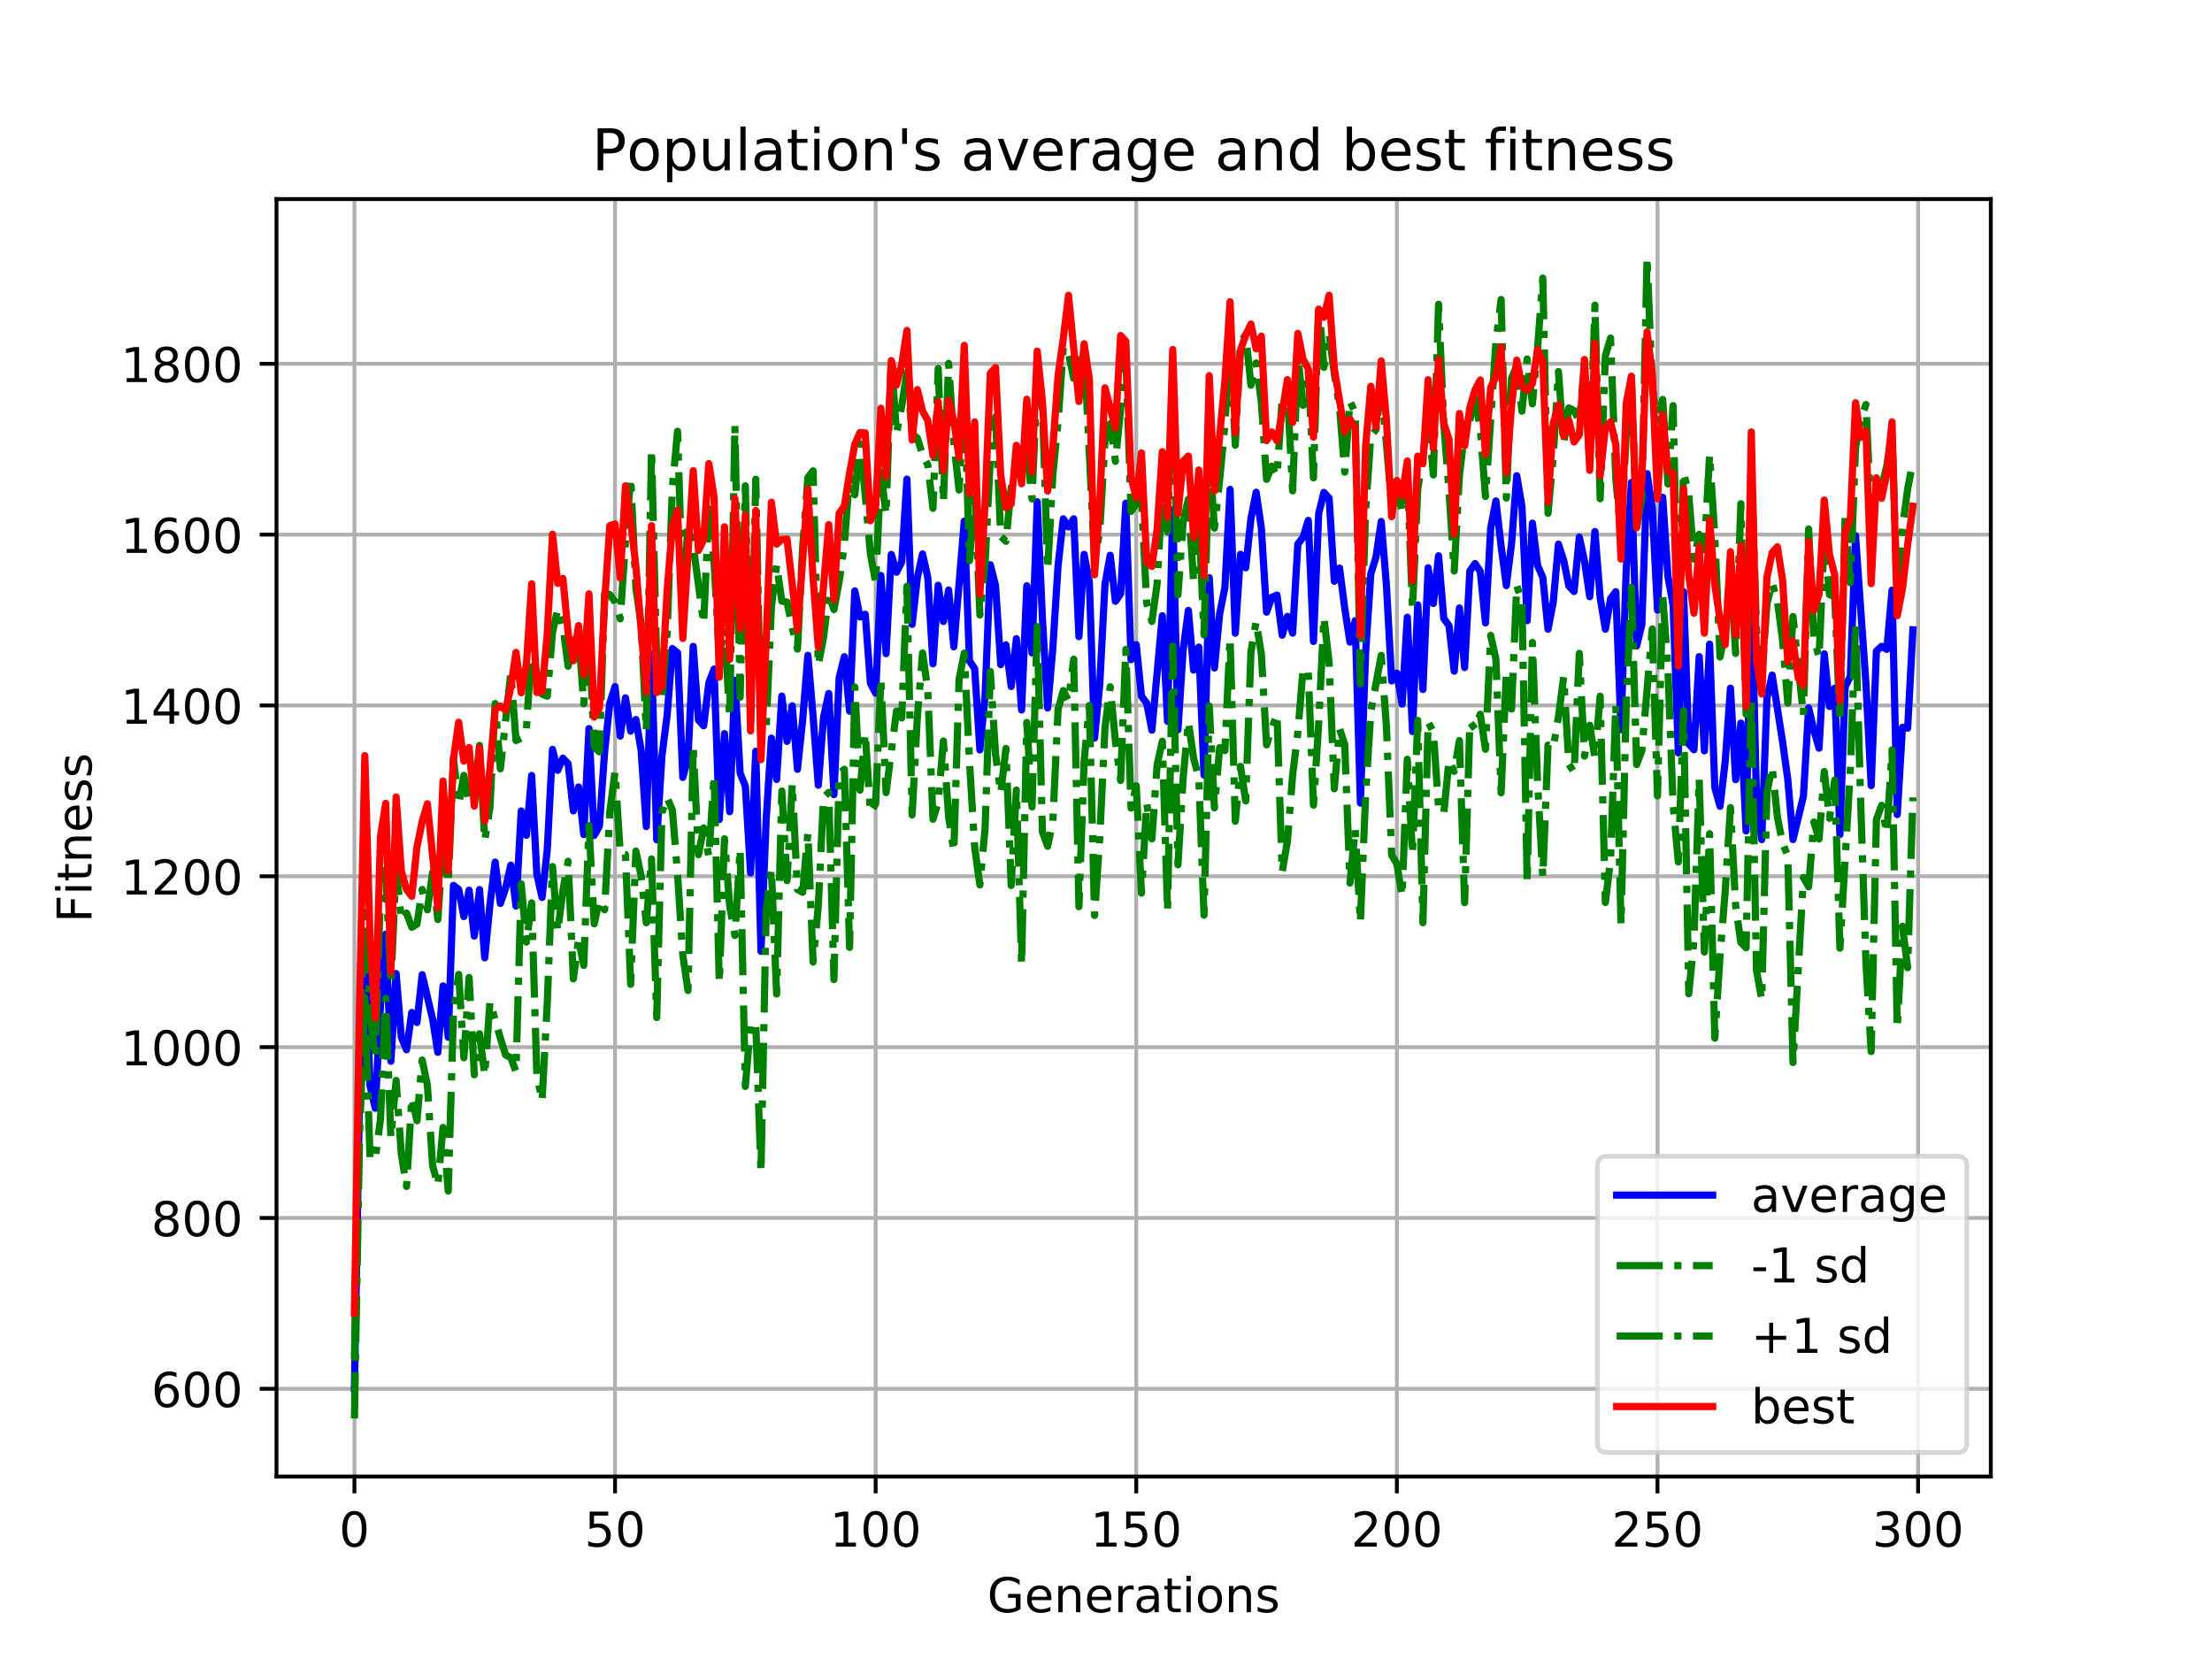<?xml version="1.0" encoding="utf-8" standalone="no"?>
<!DOCTYPE svg PUBLIC "-//W3C//DTD SVG 1.1//EN"
  "http://www.w3.org/Graphics/SVG/1.1/DTD/svg11.dtd">
<!-- Created with matplotlib (https://matplotlib.org/) -->
<svg height="345.6pt" version="1.1" viewBox="0 0 460.8 345.6" width="460.8pt" xmlns="http://www.w3.org/2000/svg" xmlns:xlink="http://www.w3.org/1999/xlink">
 <defs>
  <style type="text/css">
*{stroke-linecap:butt;stroke-linejoin:round;}
  </style>
 </defs>
 <g id="figure_1">
  <g id="patch_1">
   <path d="M 0 345.6 
L 460.8 345.6 
L 460.8 0 
L 0 0 
z
" style="fill:#ffffff;"/>
  </g>
  <g id="axes_1">
   <g id="patch_2">
    <path d="M 57.6 307.584 
L 414.72 307.584 
L 414.72 41.472 
L 57.6 41.472 
z
" style="fill:#ffffff;"/>
   </g>
   <g id="matplotlib.axis_1">
    <g id="xtick_1">
     <g id="line2d_1">
      <path clip-path="url(#p5b22afd77d)" d="M 73.833 307.584 
L 73.833 41.472 
" style="fill:none;stroke:#b0b0b0;stroke-linecap:square;stroke-width:0.8;"/>
     </g>
     <g id="line2d_2">
      <defs>
       <path d="M 0 0 
L 0 3.5 
" id="m4db2b8e55a" style="stroke:#000000;stroke-width:0.8;"/>
      </defs>
      <g>
       <use style="stroke:#000000;stroke-width:0.8;" x="73.833" xlink:href="#m4db2b8e55a" y="307.584"/>
      </g>
     </g>
     <g id="text_1">
      <!-- 0 -->
      <defs>
       <path d="M 31.781 66.406 
Q 24.172 66.406 20.328 58.906 
Q 16.5 51.422 16.5 36.375 
Q 16.5 21.391 20.328 13.891 
Q 24.172 6.391 31.781 6.391 
Q 39.453 6.391 43.281 13.891 
Q 47.125 21.391 47.125 36.375 
Q 47.125 51.422 43.281 58.906 
Q 39.453 66.406 31.781 66.406 
z
M 31.781 74.219 
Q 44.047 74.219 50.516 64.516 
Q 56.984 54.828 56.984 36.375 
Q 56.984 17.969 50.516 8.266 
Q 44.047 -1.422 31.781 -1.422 
Q 19.531 -1.422 13.062 8.266 
Q 6.594 17.969 6.594 36.375 
Q 6.594 54.828 13.062 64.516 
Q 19.531 74.219 31.781 74.219 
z
" id="DejaVuSans-48"/>
      </defs>
      <g transform="translate(70.651 322.182)scale(0.1 -0.1)">
       <use xlink:href="#DejaVuSans-48"/>
      </g>
     </g>
    </g>
    <g id="xtick_2">
     <g id="line2d_3">
      <path clip-path="url(#p5b22afd77d)" d="M 128.123 307.584 
L 128.123 41.472 
" style="fill:none;stroke:#b0b0b0;stroke-linecap:square;stroke-width:0.8;"/>
     </g>
     <g id="line2d_4">
      <g>
       <use style="stroke:#000000;stroke-width:0.8;" x="128.123" xlink:href="#m4db2b8e55a" y="307.584"/>
      </g>
     </g>
     <g id="text_2">
      <!-- 50 -->
      <defs>
       <path d="M 10.797 72.906 
L 49.516 72.906 
L 49.516 64.594 
L 19.828 64.594 
L 19.828 46.734 
Q 21.969 47.469 24.109 47.828 
Q 26.266 48.188 28.422 48.188 
Q 40.625 48.188 47.75 41.5 
Q 54.891 34.812 54.891 23.391 
Q 54.891 11.625 47.562 5.094 
Q 40.234 -1.422 26.906 -1.422 
Q 22.312 -1.422 17.547 -0.641 
Q 12.797 0.141 7.719 1.703 
L 7.719 11.625 
Q 12.109 9.234 16.797 8.062 
Q 21.484 6.891 26.703 6.891 
Q 35.156 6.891 40.078 11.328 
Q 45.016 15.766 45.016 23.391 
Q 45.016 31 40.078 35.438 
Q 35.156 39.891 26.703 39.891 
Q 22.75 39.891 18.812 39.016 
Q 14.891 38.141 10.797 36.281 
z
" id="DejaVuSans-53"/>
      </defs>
      <g transform="translate(121.76 322.182)scale(0.1 -0.1)">
       <use xlink:href="#DejaVuSans-53"/>
       <use x="63.623" xlink:href="#DejaVuSans-48"/>
      </g>
     </g>
    </g>
    <g id="xtick_3">
     <g id="line2d_5">
      <path clip-path="url(#p5b22afd77d)" d="M 182.413 307.584 
L 182.413 41.472 
" style="fill:none;stroke:#b0b0b0;stroke-linecap:square;stroke-width:0.8;"/>
     </g>
     <g id="line2d_6">
      <g>
       <use style="stroke:#000000;stroke-width:0.8;" x="182.413" xlink:href="#m4db2b8e55a" y="307.584"/>
      </g>
     </g>
     <g id="text_3">
      <!-- 100 -->
      <defs>
       <path d="M 12.406 8.297 
L 28.516 8.297 
L 28.516 63.922 
L 10.984 60.406 
L 10.984 69.391 
L 28.422 72.906 
L 38.281 72.906 
L 38.281 8.297 
L 54.391 8.297 
L 54.391 0 
L 12.406 0 
z
" id="DejaVuSans-49"/>
      </defs>
      <g transform="translate(172.869 322.182)scale(0.1 -0.1)">
       <use xlink:href="#DejaVuSans-49"/>
       <use x="63.623" xlink:href="#DejaVuSans-48"/>
       <use x="127.246" xlink:href="#DejaVuSans-48"/>
      </g>
     </g>
    </g>
    <g id="xtick_4">
     <g id="line2d_7">
      <path clip-path="url(#p5b22afd77d)" d="M 236.703 307.584 
L 236.703 41.472 
" style="fill:none;stroke:#b0b0b0;stroke-linecap:square;stroke-width:0.8;"/>
     </g>
     <g id="line2d_8">
      <g>
       <use style="stroke:#000000;stroke-width:0.8;" x="236.703" xlink:href="#m4db2b8e55a" y="307.584"/>
      </g>
     </g>
     <g id="text_4">
      <!-- 150 -->
      <g transform="translate(227.159 322.182)scale(0.1 -0.1)">
       <use xlink:href="#DejaVuSans-49"/>
       <use x="63.623" xlink:href="#DejaVuSans-53"/>
       <use x="127.246" xlink:href="#DejaVuSans-48"/>
      </g>
     </g>
    </g>
    <g id="xtick_5">
     <g id="line2d_9">
      <path clip-path="url(#p5b22afd77d)" d="M 290.993 307.584 
L 290.993 41.472 
" style="fill:none;stroke:#b0b0b0;stroke-linecap:square;stroke-width:0.8;"/>
     </g>
     <g id="line2d_10">
      <g>
       <use style="stroke:#000000;stroke-width:0.8;" x="290.993" xlink:href="#m4db2b8e55a" y="307.584"/>
      </g>
     </g>
     <g id="text_5">
      <!-- 200 -->
      <defs>
       <path d="M 19.188 8.297 
L 53.609 8.297 
L 53.609 0 
L 7.328 0 
L 7.328 8.297 
Q 12.938 14.109 22.625 23.891 
Q 32.328 33.688 34.812 36.531 
Q 39.547 41.844 41.422 45.531 
Q 43.312 49.219 43.312 52.781 
Q 43.312 58.594 39.234 62.25 
Q 35.156 65.922 28.609 65.922 
Q 23.969 65.922 18.812 64.312 
Q 13.672 62.703 7.812 59.422 
L 7.812 69.391 
Q 13.766 71.781 18.938 73 
Q 24.125 74.219 28.422 74.219 
Q 39.75 74.219 46.484 68.547 
Q 53.219 62.891 53.219 53.422 
Q 53.219 48.922 51.531 44.891 
Q 49.859 40.875 45.406 35.406 
Q 44.188 33.984 37.641 27.219 
Q 31.109 20.453 19.188 8.297 
z
" id="DejaVuSans-50"/>
      </defs>
      <g transform="translate(281.449 322.182)scale(0.1 -0.1)">
       <use xlink:href="#DejaVuSans-50"/>
       <use x="63.623" xlink:href="#DejaVuSans-48"/>
       <use x="127.246" xlink:href="#DejaVuSans-48"/>
      </g>
     </g>
    </g>
    <g id="xtick_6">
     <g id="line2d_11">
      <path clip-path="url(#p5b22afd77d)" d="M 345.283 307.584 
L 345.283 41.472 
" style="fill:none;stroke:#b0b0b0;stroke-linecap:square;stroke-width:0.8;"/>
     </g>
     <g id="line2d_12">
      <g>
       <use style="stroke:#000000;stroke-width:0.8;" x="345.283" xlink:href="#m4db2b8e55a" y="307.584"/>
      </g>
     </g>
     <g id="text_6">
      <!-- 250 -->
      <g transform="translate(335.739 322.182)scale(0.1 -0.1)">
       <use xlink:href="#DejaVuSans-50"/>
       <use x="63.623" xlink:href="#DejaVuSans-53"/>
       <use x="127.246" xlink:href="#DejaVuSans-48"/>
      </g>
     </g>
    </g>
    <g id="xtick_7">
     <g id="line2d_13">
      <path clip-path="url(#p5b22afd77d)" d="M 399.573 307.584 
L 399.573 41.472 
" style="fill:none;stroke:#b0b0b0;stroke-linecap:square;stroke-width:0.8;"/>
     </g>
     <g id="line2d_14">
      <g>
       <use style="stroke:#000000;stroke-width:0.8;" x="399.573" xlink:href="#m4db2b8e55a" y="307.584"/>
      </g>
     </g>
     <g id="text_7">
      <!-- 300 -->
      <defs>
       <path d="M 40.578 39.312 
Q 47.656 37.797 51.625 33 
Q 55.609 28.219 55.609 21.188 
Q 55.609 10.406 48.188 4.484 
Q 40.766 -1.422 27.094 -1.422 
Q 22.516 -1.422 17.656 -0.516 
Q 12.797 0.391 7.625 2.203 
L 7.625 11.719 
Q 11.719 9.328 16.594 8.109 
Q 21.484 6.891 26.812 6.891 
Q 36.078 6.891 40.938 10.547 
Q 45.797 14.203 45.797 21.188 
Q 45.797 27.641 41.281 31.266 
Q 36.766 34.906 28.719 34.906 
L 20.219 34.906 
L 20.219 43.016 
L 29.109 43.016 
Q 36.375 43.016 40.234 45.922 
Q 44.094 48.828 44.094 54.297 
Q 44.094 59.906 40.109 62.906 
Q 36.141 65.922 28.719 65.922 
Q 24.656 65.922 20.016 65.031 
Q 15.375 64.156 9.812 62.312 
L 9.812 71.094 
Q 15.438 72.656 20.344 73.438 
Q 25.25 74.219 29.594 74.219 
Q 40.828 74.219 47.359 69.109 
Q 53.906 64.016 53.906 55.328 
Q 53.906 49.266 50.438 45.094 
Q 46.969 40.922 40.578 39.312 
z
" id="DejaVuSans-51"/>
      </defs>
      <g transform="translate(390.029 322.182)scale(0.1 -0.1)">
       <use xlink:href="#DejaVuSans-51"/>
       <use x="63.623" xlink:href="#DejaVuSans-48"/>
       <use x="127.246" xlink:href="#DejaVuSans-48"/>
      </g>
     </g>
    </g>
    <g id="text_8">
     <!-- Generations -->
     <defs>
      <path d="M 59.516 10.406 
L 59.516 29.984 
L 43.406 29.984 
L 43.406 38.094 
L 69.281 38.094 
L 69.281 6.781 
Q 63.578 2.734 56.688 0.656 
Q 49.812 -1.422 42 -1.422 
Q 24.906 -1.422 15.25 8.562 
Q 5.609 18.562 5.609 36.375 
Q 5.609 54.25 15.25 64.234 
Q 24.906 74.219 42 74.219 
Q 49.125 74.219 55.547 72.453 
Q 61.969 70.703 67.391 67.281 
L 67.391 56.781 
Q 61.922 61.422 55.766 63.766 
Q 49.609 66.109 42.828 66.109 
Q 29.438 66.109 22.719 58.641 
Q 16.016 51.172 16.016 36.375 
Q 16.016 21.625 22.719 14.156 
Q 29.438 6.688 42.828 6.688 
Q 48.047 6.688 52.141 7.594 
Q 56.25 8.5 59.516 10.406 
z
" id="DejaVuSans-71"/>
      <path d="M 56.203 29.594 
L 56.203 25.203 
L 14.891 25.203 
Q 15.484 15.922 20.484 11.062 
Q 25.484 6.203 34.422 6.203 
Q 39.594 6.203 44.453 7.469 
Q 49.312 8.734 54.109 11.281 
L 54.109 2.781 
Q 49.266 0.734 44.188 -0.344 
Q 39.109 -1.422 33.891 -1.422 
Q 20.797 -1.422 13.156 6.188 
Q 5.516 13.812 5.516 26.812 
Q 5.516 40.234 12.766 48.109 
Q 20.016 56 32.328 56 
Q 43.359 56 49.781 48.891 
Q 56.203 41.797 56.203 29.594 
z
M 47.219 32.234 
Q 47.125 39.594 43.094 43.984 
Q 39.062 48.391 32.422 48.391 
Q 24.906 48.391 20.391 44.141 
Q 15.875 39.891 15.188 32.172 
z
" id="DejaVuSans-101"/>
      <path d="M 54.891 33.016 
L 54.891 0 
L 45.906 0 
L 45.906 32.719 
Q 45.906 40.484 42.875 44.328 
Q 39.844 48.188 33.797 48.188 
Q 26.516 48.188 22.312 43.547 
Q 18.109 38.922 18.109 30.906 
L 18.109 0 
L 9.078 0 
L 9.078 54.688 
L 18.109 54.688 
L 18.109 46.188 
Q 21.344 51.125 25.703 53.562 
Q 30.078 56 35.797 56 
Q 45.219 56 50.047 50.172 
Q 54.891 44.344 54.891 33.016 
z
" id="DejaVuSans-110"/>
      <path d="M 41.109 46.297 
Q 39.594 47.172 37.812 47.578 
Q 36.031 48 33.891 48 
Q 26.266 48 22.188 43.047 
Q 18.109 38.094 18.109 28.812 
L 18.109 0 
L 9.078 0 
L 9.078 54.688 
L 18.109 54.688 
L 18.109 46.188 
Q 20.953 51.172 25.484 53.578 
Q 30.031 56 36.531 56 
Q 37.453 56 38.578 55.875 
Q 39.703 55.766 41.062 55.516 
z
" id="DejaVuSans-114"/>
      <path d="M 34.281 27.484 
Q 23.391 27.484 19.188 25 
Q 14.984 22.516 14.984 16.5 
Q 14.984 11.719 18.141 8.906 
Q 21.297 6.109 26.703 6.109 
Q 34.188 6.109 38.703 11.406 
Q 43.219 16.703 43.219 25.484 
L 43.219 27.484 
z
M 52.203 31.203 
L 52.203 0 
L 43.219 0 
L 43.219 8.297 
Q 40.141 3.328 35.547 0.953 
Q 30.953 -1.422 24.312 -1.422 
Q 15.922 -1.422 10.953 3.297 
Q 6 8.016 6 15.922 
Q 6 25.141 12.172 29.828 
Q 18.359 34.516 30.609 34.516 
L 43.219 34.516 
L 43.219 35.406 
Q 43.219 41.609 39.141 45 
Q 35.062 48.391 27.688 48.391 
Q 23 48.391 18.547 47.266 
Q 14.109 46.141 10.016 43.891 
L 10.016 52.203 
Q 14.938 54.109 19.578 55.047 
Q 24.219 56 28.609 56 
Q 40.484 56 46.344 49.844 
Q 52.203 43.703 52.203 31.203 
z
" id="DejaVuSans-97"/>
      <path d="M 18.312 70.219 
L 18.312 54.688 
L 36.812 54.688 
L 36.812 47.703 
L 18.312 47.703 
L 18.312 18.016 
Q 18.312 11.328 20.141 9.422 
Q 21.969 7.516 27.594 7.516 
L 36.812 7.516 
L 36.812 0 
L 27.594 0 
Q 17.188 0 13.234 3.875 
Q 9.281 7.766 9.281 18.016 
L 9.281 47.703 
L 2.688 47.703 
L 2.688 54.688 
L 9.281 54.688 
L 9.281 70.219 
z
" id="DejaVuSans-116"/>
      <path d="M 9.422 54.688 
L 18.406 54.688 
L 18.406 0 
L 9.422 0 
z
M 9.422 75.984 
L 18.406 75.984 
L 18.406 64.594 
L 9.422 64.594 
z
" id="DejaVuSans-105"/>
      <path d="M 30.609 48.391 
Q 23.391 48.391 19.188 42.75 
Q 14.984 37.109 14.984 27.297 
Q 14.984 17.484 19.156 11.844 
Q 23.344 6.203 30.609 6.203 
Q 37.797 6.203 41.984 11.859 
Q 46.188 17.531 46.188 27.297 
Q 46.188 37.016 41.984 42.703 
Q 37.797 48.391 30.609 48.391 
z
M 30.609 56 
Q 42.328 56 49.016 48.375 
Q 55.719 40.766 55.719 27.297 
Q 55.719 13.875 49.016 6.219 
Q 42.328 -1.422 30.609 -1.422 
Q 18.844 -1.422 12.172 6.219 
Q 5.516 13.875 5.516 27.297 
Q 5.516 40.766 12.172 48.375 
Q 18.844 56 30.609 56 
z
" id="DejaVuSans-111"/>
      <path d="M 44.281 53.078 
L 44.281 44.578 
Q 40.484 46.531 36.375 47.5 
Q 32.281 48.484 27.875 48.484 
Q 21.188 48.484 17.844 46.438 
Q 14.5 44.391 14.5 40.281 
Q 14.5 37.156 16.891 35.375 
Q 19.281 33.594 26.516 31.984 
L 29.594 31.297 
Q 39.156 29.25 43.188 25.516 
Q 47.219 21.781 47.219 15.094 
Q 47.219 7.469 41.188 3.016 
Q 35.156 -1.422 24.609 -1.422 
Q 20.219 -1.422 15.453 -0.562 
Q 10.688 0.297 5.422 2 
L 5.422 11.281 
Q 10.406 8.688 15.234 7.391 
Q 20.062 6.109 24.812 6.109 
Q 31.156 6.109 34.562 8.281 
Q 37.984 10.453 37.984 14.406 
Q 37.984 18.062 35.516 20.016 
Q 33.062 21.969 24.703 23.781 
L 21.578 24.516 
Q 13.234 26.266 9.516 29.906 
Q 5.812 33.547 5.812 39.891 
Q 5.812 47.609 11.281 51.797 
Q 16.75 56 26.812 56 
Q 31.781 56 36.172 55.266 
Q 40.578 54.547 44.281 53.078 
z
" id="DejaVuSans-115"/>
     </defs>
     <g transform="translate(205.662 335.861)scale(0.1 -0.1)">
      <use xlink:href="#DejaVuSans-71"/>
      <use x="77.49" xlink:href="#DejaVuSans-101"/>
      <use x="139.014" xlink:href="#DejaVuSans-110"/>
      <use x="202.393" xlink:href="#DejaVuSans-101"/>
      <use x="263.916" xlink:href="#DejaVuSans-114"/>
      <use x="305.029" xlink:href="#DejaVuSans-97"/>
      <use x="366.309" xlink:href="#DejaVuSans-116"/>
      <use x="405.518" xlink:href="#DejaVuSans-105"/>
      <use x="433.301" xlink:href="#DejaVuSans-111"/>
      <use x="494.482" xlink:href="#DejaVuSans-110"/>
      <use x="557.861" xlink:href="#DejaVuSans-115"/>
     </g>
    </g>
   </g>
   <g id="matplotlib.axis_2">
    <g id="ytick_1">
     <g id="line2d_15">
      <path clip-path="url(#p5b22afd77d)" d="M 57.6 289.308 
L 414.72 289.308 
" style="fill:none;stroke:#b0b0b0;stroke-linecap:square;stroke-width:0.8;"/>
     </g>
     <g id="line2d_16">
      <defs>
       <path d="M 0 0 
L -3.5 0 
" id="mf28311bb89" style="stroke:#000000;stroke-width:0.8;"/>
      </defs>
      <g>
       <use style="stroke:#000000;stroke-width:0.8;" x="57.6" xlink:href="#mf28311bb89" y="289.308"/>
      </g>
     </g>
     <g id="text_9">
      <!-- 600 -->
      <defs>
       <path d="M 33.016 40.375 
Q 26.375 40.375 22.484 35.828 
Q 18.609 31.297 18.609 23.391 
Q 18.609 15.531 22.484 10.953 
Q 26.375 6.391 33.016 6.391 
Q 39.656 6.391 43.531 10.953 
Q 47.406 15.531 47.406 23.391 
Q 47.406 31.297 43.531 35.828 
Q 39.656 40.375 33.016 40.375 
z
M 52.594 71.297 
L 52.594 62.312 
Q 48.875 64.062 45.094 64.984 
Q 41.312 65.922 37.594 65.922 
Q 27.828 65.922 22.672 59.328 
Q 17.531 52.734 16.797 39.406 
Q 19.672 43.656 24.016 45.922 
Q 28.375 48.188 33.594 48.188 
Q 44.578 48.188 50.953 41.516 
Q 57.328 34.859 57.328 23.391 
Q 57.328 12.156 50.688 5.359 
Q 44.047 -1.422 33.016 -1.422 
Q 20.359 -1.422 13.672 8.266 
Q 6.984 17.969 6.984 36.375 
Q 6.984 53.656 15.188 63.938 
Q 23.391 74.219 37.203 74.219 
Q 40.922 74.219 44.703 73.484 
Q 48.484 72.75 52.594 71.297 
z
" id="DejaVuSans-54"/>
      </defs>
      <g transform="translate(31.512 293.108)scale(0.1 -0.1)">
       <use xlink:href="#DejaVuSans-54"/>
       <use x="63.623" xlink:href="#DejaVuSans-48"/>
       <use x="127.246" xlink:href="#DejaVuSans-48"/>
      </g>
     </g>
    </g>
    <g id="ytick_2">
     <g id="line2d_17">
      <path clip-path="url(#p5b22afd77d)" d="M 57.6 253.722 
L 414.72 253.722 
" style="fill:none;stroke:#b0b0b0;stroke-linecap:square;stroke-width:0.8;"/>
     </g>
     <g id="line2d_18">
      <g>
       <use style="stroke:#000000;stroke-width:0.8;" x="57.6" xlink:href="#mf28311bb89" y="253.722"/>
      </g>
     </g>
     <g id="text_10">
      <!-- 800 -->
      <defs>
       <path d="M 31.781 34.625 
Q 24.75 34.625 20.719 30.859 
Q 16.703 27.094 16.703 20.516 
Q 16.703 13.922 20.719 10.156 
Q 24.75 6.391 31.781 6.391 
Q 38.812 6.391 42.859 10.172 
Q 46.922 13.969 46.922 20.516 
Q 46.922 27.094 42.891 30.859 
Q 38.875 34.625 31.781 34.625 
z
M 21.922 38.812 
Q 15.578 40.375 12.031 44.719 
Q 8.5 49.078 8.5 55.328 
Q 8.5 64.062 14.719 69.141 
Q 20.953 74.219 31.781 74.219 
Q 42.672 74.219 48.875 69.141 
Q 55.078 64.062 55.078 55.328 
Q 55.078 49.078 51.531 44.719 
Q 48 40.375 41.703 38.812 
Q 48.828 37.156 52.797 32.312 
Q 56.781 27.484 56.781 20.516 
Q 56.781 9.906 50.312 4.234 
Q 43.844 -1.422 31.781 -1.422 
Q 19.734 -1.422 13.25 4.234 
Q 6.781 9.906 6.781 20.516 
Q 6.781 27.484 10.781 32.312 
Q 14.797 37.156 21.922 38.812 
z
M 18.312 54.391 
Q 18.312 48.734 21.844 45.562 
Q 25.391 42.391 31.781 42.391 
Q 38.141 42.391 41.719 45.562 
Q 45.312 48.734 45.312 54.391 
Q 45.312 60.062 41.719 63.234 
Q 38.141 66.406 31.781 66.406 
Q 25.391 66.406 21.844 63.234 
Q 18.312 60.062 18.312 54.391 
z
" id="DejaVuSans-56"/>
      </defs>
      <g transform="translate(31.512 257.521)scale(0.1 -0.1)">
       <use xlink:href="#DejaVuSans-56"/>
       <use x="63.623" xlink:href="#DejaVuSans-48"/>
       <use x="127.246" xlink:href="#DejaVuSans-48"/>
      </g>
     </g>
    </g>
    <g id="ytick_3">
     <g id="line2d_19">
      <path clip-path="url(#p5b22afd77d)" d="M 57.6 218.136 
L 414.72 218.136 
" style="fill:none;stroke:#b0b0b0;stroke-linecap:square;stroke-width:0.8;"/>
     </g>
     <g id="line2d_20">
      <g>
       <use style="stroke:#000000;stroke-width:0.8;" x="57.6" xlink:href="#mf28311bb89" y="218.136"/>
      </g>
     </g>
     <g id="text_11">
      <!-- 1000 -->
      <g transform="translate(25.15 221.935)scale(0.1 -0.1)">
       <use xlink:href="#DejaVuSans-49"/>
       <use x="63.623" xlink:href="#DejaVuSans-48"/>
       <use x="127.246" xlink:href="#DejaVuSans-48"/>
       <use x="190.869" xlink:href="#DejaVuSans-48"/>
      </g>
     </g>
    </g>
    <g id="ytick_4">
     <g id="line2d_21">
      <path clip-path="url(#p5b22afd77d)" d="M 57.6 182.549 
L 414.72 182.549 
" style="fill:none;stroke:#b0b0b0;stroke-linecap:square;stroke-width:0.8;"/>
     </g>
     <g id="line2d_22">
      <g>
       <use style="stroke:#000000;stroke-width:0.8;" x="57.6" xlink:href="#mf28311bb89" y="182.549"/>
      </g>
     </g>
     <g id="text_12">
      <!-- 1200 -->
      <g transform="translate(25.15 186.349)scale(0.1 -0.1)">
       <use xlink:href="#DejaVuSans-49"/>
       <use x="63.623" xlink:href="#DejaVuSans-50"/>
       <use x="127.246" xlink:href="#DejaVuSans-48"/>
       <use x="190.869" xlink:href="#DejaVuSans-48"/>
      </g>
     </g>
    </g>
    <g id="ytick_5">
     <g id="line2d_23">
      <path clip-path="url(#p5b22afd77d)" d="M 57.6 146.963 
L 414.72 146.963 
" style="fill:none;stroke:#b0b0b0;stroke-linecap:square;stroke-width:0.8;"/>
     </g>
     <g id="line2d_24">
      <g>
       <use style="stroke:#000000;stroke-width:0.8;" x="57.6" xlink:href="#mf28311bb89" y="146.963"/>
      </g>
     </g>
     <g id="text_13">
      <!-- 1400 -->
      <defs>
       <path d="M 37.797 64.312 
L 12.891 25.391 
L 37.797 25.391 
z
M 35.203 72.906 
L 47.609 72.906 
L 47.609 25.391 
L 58.016 25.391 
L 58.016 17.188 
L 47.609 17.188 
L 47.609 0 
L 37.797 0 
L 37.797 17.188 
L 4.891 17.188 
L 4.891 26.703 
z
" id="DejaVuSans-52"/>
      </defs>
      <g transform="translate(25.15 150.762)scale(0.1 -0.1)">
       <use xlink:href="#DejaVuSans-49"/>
       <use x="63.623" xlink:href="#DejaVuSans-52"/>
       <use x="127.246" xlink:href="#DejaVuSans-48"/>
       <use x="190.869" xlink:href="#DejaVuSans-48"/>
      </g>
     </g>
    </g>
    <g id="ytick_6">
     <g id="line2d_25">
      <path clip-path="url(#p5b22afd77d)" d="M 57.6 111.377 
L 414.72 111.377 
" style="fill:none;stroke:#b0b0b0;stroke-linecap:square;stroke-width:0.8;"/>
     </g>
     <g id="line2d_26">
      <g>
       <use style="stroke:#000000;stroke-width:0.8;" x="57.6" xlink:href="#mf28311bb89" y="111.377"/>
      </g>
     </g>
     <g id="text_14">
      <!-- 1600 -->
      <g transform="translate(25.15 115.176)scale(0.1 -0.1)">
       <use xlink:href="#DejaVuSans-49"/>
       <use x="63.623" xlink:href="#DejaVuSans-54"/>
       <use x="127.246" xlink:href="#DejaVuSans-48"/>
       <use x="190.869" xlink:href="#DejaVuSans-48"/>
      </g>
     </g>
    </g>
    <g id="ytick_7">
     <g id="line2d_27">
      <path clip-path="url(#p5b22afd77d)" d="M 57.6 75.79 
L 414.72 75.79 
" style="fill:none;stroke:#b0b0b0;stroke-linecap:square;stroke-width:0.8;"/>
     </g>
     <g id="line2d_28">
      <g>
       <use style="stroke:#000000;stroke-width:0.8;" x="57.6" xlink:href="#mf28311bb89" y="75.79"/>
      </g>
     </g>
     <g id="text_15">
      <!-- 1800 -->
      <g transform="translate(25.15 79.59)scale(0.1 -0.1)">
       <use xlink:href="#DejaVuSans-49"/>
       <use x="63.623" xlink:href="#DejaVuSans-56"/>
       <use x="127.246" xlink:href="#DejaVuSans-48"/>
       <use x="190.869" xlink:href="#DejaVuSans-48"/>
      </g>
     </g>
    </g>
    <g id="text_16">
     <!-- Fitness -->
     <defs>
      <path d="M 9.812 72.906 
L 51.703 72.906 
L 51.703 64.594 
L 19.672 64.594 
L 19.672 43.109 
L 48.578 43.109 
L 48.578 34.812 
L 19.672 34.812 
L 19.672 0 
L 9.812 0 
z
" id="DejaVuSans-70"/>
     </defs>
     <g transform="translate(19.07 192.202)rotate(-90)scale(0.1 -0.1)">
      <use xlink:href="#DejaVuSans-70"/>
      <use x="57.41" xlink:href="#DejaVuSans-105"/>
      <use x="85.193" xlink:href="#DejaVuSans-116"/>
      <use x="124.402" xlink:href="#DejaVuSans-110"/>
      <use x="187.781" xlink:href="#DejaVuSans-101"/>
      <use x="249.305" xlink:href="#DejaVuSans-115"/>
      <use x="301.404" xlink:href="#DejaVuSans-115"/>
     </g>
    </g>
   </g>
   <g id="line2d_29">
    <path clip-path="url(#p5b22afd77d)" d="M 73.833 289.318 
L 74.919 226.881 
L 76.004 195.201 
L 77.09 226.216 
L 78.176 230.875 
L 79.262 209.289 
L 80.348 194.611 
L 81.433 221.076 
L 82.519 202.813 
L 83.605 216.068 
L 84.691 218.687 
L 85.777 210.916 
L 86.862 213.006 
L 87.948 203.056 
L 90.12 212.287 
L 91.206 219.22 
L 92.291 205.377 
L 93.377 216.078 
L 94.463 184.452 
L 95.549 185.279 
L 96.635 190.94 
L 97.72 185.446 
L 98.806 195.006 
L 99.892 185.318 
L 100.978 199.533 
L 102.064 188.445 
L 103.149 179.588 
L 104.235 188.204 
L 105.321 185.038 
L 106.407 180.229 
L 107.493 188.747 
L 108.578 168.944 
L 109.664 173.997 
L 110.75 161.542 
L 111.836 182.106 
L 112.922 186.964 
L 114.007 176.953 
L 115.093 156.115 
L 116.179 160.472 
L 117.265 157.939 
L 118.351 159.108 
L 119.436 168.925 
L 120.522 163.943 
L 121.608 173.853 
L 122.694 151.781 
L 123.78 174.039 
L 124.865 172.116 
L 125.951 156.585 
L 127.037 146.489 
L 128.123 143.03 
L 129.209 153.347 
L 130.294 145.382 
L 131.38 152.297 
L 132.466 149.89 
L 133.552 156.245 
L 134.638 172.193 
L 135.723 136.285 
L 136.809 174.947 
L 137.895 157.462 
L 138.981 148.958 
L 140.067 135.108 
L 141.152 135.995 
L 142.238 161.948 
L 143.324 157.962 
L 144.41 134.643 
L 145.496 149.982 
L 146.581 151.186 
L 147.667 142.24 
L 148.753 139.387 
L 149.839 170.727 
L 150.925 152.826 
L 152.01 169.083 
L 153.096 141.708 
L 154.182 161.077 
L 155.268 163.765 
L 156.354 181.846 
L 157.439 156.497 
L 158.525 198.181 
L 159.611 170.661 
L 160.697 153.772 
L 161.783 162.367 
L 162.868 145.013 
L 163.954 154.431 
L 165.04 147.041 
L 166.126 160.26 
L 167.212 149.899 
L 168.297 136.515 
L 169.383 149.245 
L 170.469 163.572 
L 171.555 149.459 
L 172.641 144.471 
L 173.726 165.523 
L 174.812 141.14 
L 175.898 136.802 
L 176.984 148.152 
L 178.07 123.094 
L 179.155 128.538 
L 180.241 127.958 
L 181.327 142.334 
L 182.413 144.414 
L 183.499 119.866 
L 184.584 136.166 
L 185.67 115.497 
L 186.756 119.208 
L 187.842 117.08 
L 188.928 99.817 
L 190.013 130.07 
L 191.099 120.346 
L 192.185 115.395 
L 193.271 120.267 
L 194.357 138.284 
L 195.442 121.924 
L 196.528 129.459 
L 197.614 122.91 
L 198.7 134.726 
L 200.871 108.569 
L 201.957 137.681 
L 203.043 139.29 
L 204.129 156.225 
L 205.215 144.871 
L 206.3 117.657 
L 207.386 121.966 
L 208.472 138.455 
L 209.558 134.333 
L 210.644 143.003 
L 211.729 133.051 
L 212.815 147.901 
L 213.901 122.031 
L 214.987 136.017 
L 216.073 104.534 
L 217.158 128.904 
L 218.244 147.488 
L 219.33 134.945 
L 220.416 117.805 
L 221.502 108.087 
L 222.587 109.775 
L 223.673 108.078 
L 224.759 132.621 
L 225.845 115.479 
L 226.931 121.269 
L 228.016 153.745 
L 229.102 142.54 
L 230.188 121.683 
L 231.274 115.667 
L 232.36 125.266 
L 233.445 123.726 
L 234.531 104.814 
L 235.617 137.434 
L 236.703 134.297 
L 237.789 145.052 
L 238.875 146.463 
L 239.96 152.107 
L 242.132 128.268 
L 243.218 150.272 
L 244.304 106.22 
L 245.389 152.034 
L 246.475 135.306 
L 247.561 127.161 
L 248.647 139.592 
L 249.733 134.801 
L 250.818 161.458 
L 251.904 120.336 
L 252.99 139.154 
L 254.076 127.858 
L 255.162 122.453 
L 256.247 101.952 
L 257.333 131.91 
L 258.419 115.469 
L 259.505 118.281 
L 260.591 108.04 
L 261.676 102.541 
L 262.762 110.012 
L 263.848 127.52 
L 264.934 124.434 
L 266.02 123.968 
L 267.105 132.324 
L 268.191 128.402 
L 269.277 131.887 
L 270.363 113.34 
L 271.449 111.92 
L 272.534 108.412 
L 273.62 133.63 
L 274.706 106.993 
L 275.792 102.576 
L 276.878 103.766 
L 277.963 121.079 
L 279.049 118.34 
L 280.135 126.733 
L 281.221 133.762 
L 282.307 129.3 
L 283.392 167.29 
L 284.478 136.054 
L 285.564 119.556 
L 286.65 116.017 
L 287.736 108.64 
L 288.821 121.94 
L 289.907 141.847 
L 290.993 140.239 
L 292.079 146.678 
L 293.165 128.573 
L 294.25 152.389 
L 295.336 126.006 
L 296.422 143.638 
L 297.508 118.274 
L 298.594 125.715 
L 299.679 115.779 
L 300.765 128.847 
L 301.851 130.338 
L 302.937 139.812 
L 304.023 126.647 
L 305.108 139.06 
L 306.194 118.961 
L 307.28 117.4 
L 308.366 119.019 
L 309.452 129.764 
L 310.537 110.019 
L 311.623 104.351 
L 312.709 113.764 
L 313.795 121.989 
L 314.881 113.259 
L 315.966 99.1 
L 317.052 105.512 
L 318.138 129.297 
L 319.224 108.98 
L 320.31 117.783 
L 321.395 120.297 
L 322.481 131.07 
L 323.567 125.435 
L 324.653 113.36 
L 325.739 116.72 
L 326.824 122.078 
L 327.91 123.224 
L 328.996 111.884 
L 330.082 116.901 
L 331.168 124.293 
L 332.253 110.728 
L 333.339 124.466 
L 334.425 131.073 
L 335.511 124.721 
L 336.597 123.263 
L 337.682 151.996 
L 338.768 118.743 
L 339.854 100.5 
L 340.94 134.567 
L 342.026 130.127 
L 343.111 98.667 
L 344.197 105.825 
L 345.283 127.083 
L 346.369 103.587 
L 347.455 120.021 
L 348.54 126.1 
L 349.626 156.859 
L 350.712 123.26 
L 351.798 154.973 
L 352.884 156.181 
L 353.969 136.787 
L 355.055 156.419 
L 356.141 134.183 
L 357.227 164.067 
L 358.313 167.963 
L 359.398 158.582 
L 360.484 143.359 
L 361.57 162.415 
L 362.656 150.631 
L 363.742 173.117 
L 364.827 120.73 
L 365.913 166.66 
L 366.999 174.906 
L 368.085 145.422 
L 369.171 140.63 
L 371.342 154.509 
L 372.428 162.364 
L 373.514 174.891 
L 375.685 165.891 
L 376.771 147.475 
L 377.857 152.074 
L 378.943 155.864 
L 380.029 136.208 
L 381.114 147.171 
L 382.2 143.373 
L 383.286 173.847 
L 384.372 143.114 
L 385.458 140.878 
L 386.543 111.592 
L 388.715 142.472 
L 389.801 163.661 
L 390.887 135.646 
L 391.972 134.646 
L 393.058 135.269 
L 394.144 122.958 
L 395.23 169.685 
L 396.316 151.522 
L 397.401 151.703 
L 398.487 131.204 
L 398.487 131.204 
" style="fill:none;stroke:#0000ff;stroke-linecap:square;stroke-width:1.5;"/>
   </g>
   <g id="line2d_30">
    <path clip-path="url(#p5b22afd77d)" d="M 73.833 295.488 
L 74.919 235.748 
L 76.004 207.842 
L 77.09 241.316 
L 78.176 241.398 
L 79.262 233.149 
L 80.348 207.961 
L 81.433 237.016 
L 82.519 225.08 
L 83.605 240.446 
L 84.691 247.164 
L 85.777 228.673 
L 86.862 233.477 
L 87.948 220.817 
L 89.034 226.074 
L 90.12 242.835 
L 91.206 246.889 
L 92.291 234.865 
L 93.377 248.11 
L 94.463 210.947 
L 95.549 202.992 
L 96.635 220.348 
L 97.72 203.633 
L 98.806 223.901 
L 99.892 215.349 
L 100.978 223.959 
L 102.064 208.713 
L 104.235 216.254 
L 105.321 219.762 
L 106.407 220.322 
L 107.493 223.226 
L 108.578 184.12 
L 109.664 196.253 
L 110.75 188.085 
L 111.836 223.947 
L 112.922 229.323 
L 114.007 208.886 
L 115.093 180.517 
L 116.179 194.043 
L 117.265 185.488 
L 118.351 179.423 
L 119.436 203.928 
L 120.522 195.71 
L 121.608 201.114 
L 122.694 172 
L 123.78 192.449 
L 124.865 187.602 
L 125.951 189.526 
L 127.037 169.108 
L 128.123 160.722 
L 129.209 177.788 
L 130.294 178.008 
L 131.38 205.052 
L 132.466 177.292 
L 133.552 182.429 
L 134.638 192.23 
L 135.723 178.938 
L 136.809 211.968 
L 137.895 169.255 
L 138.981 166.209 
L 140.067 168.719 
L 141.152 182.148 
L 142.238 198.957 
L 143.324 206.343 
L 144.41 155.583 
L 145.496 178.054 
L 146.581 172.475 
L 147.667 178.486 
L 148.753 161.544 
L 149.839 204.736 
L 150.925 174.729 
L 152.01 188.766 
L 153.096 194.873 
L 154.182 176.9 
L 155.268 226.322 
L 156.354 213.331 
L 157.439 213.162 
L 158.525 244.238 
L 159.611 189.655 
L 160.697 181.093 
L 161.783 207.074 
L 162.868 164.795 
L 163.954 183.451 
L 165.04 163.295 
L 166.126 185.3 
L 167.212 185.869 
L 168.297 173.535 
L 169.383 200.411 
L 170.469 188.637 
L 171.555 166.096 
L 172.641 165.074 
L 173.726 204.057 
L 174.812 161.111 
L 175.898 160.269 
L 176.984 197.366 
L 178.07 143.118 
L 179.155 164.608 
L 180.241 152.785 
L 181.327 169.258 
L 182.413 167.47 
L 183.499 141.45 
L 184.584 165.113 
L 186.756 148.122 
L 187.842 149.556 
L 188.928 122.126 
L 190.013 169.767 
L 191.099 149.434 
L 192.185 136.028 
L 193.271 143.712 
L 194.357 170.669 
L 195.442 167.086 
L 196.528 154.376 
L 197.614 170.124 
L 198.7 177.359 
L 199.786 141.55 
L 200.871 136.057 
L 201.957 158.568 
L 203.043 176.513 
L 204.129 184.346 
L 205.215 172.485 
L 206.3 139.877 
L 207.386 157.056 
L 208.472 165.179 
L 209.558 155.908 
L 210.644 184.466 
L 211.729 164.58 
L 212.815 200.857 
L 213.901 150.495 
L 214.987 168.096 
L 216.073 130.543 
L 217.158 173.315 
L 218.244 176.295 
L 219.33 171.03 
L 220.416 147.81 
L 221.502 143.858 
L 222.587 146.005 
L 223.673 137.325 
L 224.759 188.881 
L 225.845 158.521 
L 226.931 146.968 
L 228.016 190.698 
L 229.102 174.501 
L 230.188 151.605 
L 231.274 143.062 
L 232.36 154.424 
L 233.445 162.58 
L 234.531 135.292 
L 235.617 168.332 
L 236.703 163.685 
L 237.789 186.054 
L 238.875 167.278 
L 239.96 174.761 
L 241.046 159.344 
L 242.132 154.41 
L 243.218 189.75 
L 244.304 134.559 
L 245.389 180.156 
L 246.475 161.978 
L 247.561 150.331 
L 248.647 157.94 
L 249.733 162.035 
L 250.818 190.642 
L 251.904 147.057 
L 252.99 168.286 
L 254.076 155.743 
L 255.162 156.36 
L 256.247 132.852 
L 257.333 171.081 
L 258.419 159.645 
L 259.505 166.857 
L 260.591 135.827 
L 261.676 129.477 
L 262.762 136.239 
L 263.848 155.174 
L 264.934 151.76 
L 266.02 148.79 
L 267.105 181.66 
L 268.191 175.244 
L 269.277 161.506 
L 270.363 152.604 
L 271.449 139.397 
L 272.534 139.754 
L 273.62 167.718 
L 274.706 150.744 
L 275.792 128.626 
L 276.878 138.012 
L 277.963 164.32 
L 279.049 151.813 
L 280.135 155.108 
L 281.221 183.944 
L 282.307 172.671 
L 283.392 192.114 
L 284.478 165.683 
L 285.564 148.231 
L 287.736 136.519 
L 288.821 151.359 
L 289.907 178.117 
L 290.993 179.942 
L 292.079 186.665 
L 293.165 158.17 
L 294.25 177.965 
L 295.336 150.069 
L 296.422 192.223 
L 297.508 150.405 
L 298.594 152.486 
L 299.679 168.182 
L 300.765 169.456 
L 301.851 158.411 
L 302.937 160.682 
L 304.023 154.281 
L 305.108 188.048 
L 306.194 150.416 
L 307.28 151.829 
L 308.366 148.784 
L 309.452 156.096 
L 310.537 132.359 
L 311.623 137.306 
L 312.709 165.148 
L 313.795 140.215 
L 314.881 147.709 
L 315.966 122.001 
L 317.052 125.37 
L 318.138 183.799 
L 319.224 133.831 
L 320.31 163.121 
L 321.395 182.668 
L 322.481 155.214 
L 323.567 155.774 
L 324.653 149.312 
L 325.739 141.021 
L 326.824 159.179 
L 327.91 160.9 
L 328.996 136.107 
L 330.082 157.515 
L 331.168 151.073 
L 332.253 157.885 
L 333.339 145.028 
L 334.425 188.009 
L 335.511 179.017 
L 336.597 146.843 
L 337.682 192.562 
L 338.768 146.815 
L 339.854 122.362 
L 340.94 159.27 
L 342.026 156.374 
L 344.197 131.025 
L 345.283 165.809 
L 346.369 123.969 
L 347.455 139.233 
L 348.54 167.701 
L 349.626 179.571 
L 350.712 148.054 
L 351.798 207.019 
L 352.884 195.877 
L 353.969 162.26 
L 355.055 198.324 
L 356.141 173.683 
L 357.227 216.279 
L 358.313 199.059 
L 359.398 185.569 
L 360.484 168.238 
L 361.57 188.712 
L 362.656 196.336 
L 363.742 197.434 
L 364.827 145.215 
L 365.913 202.125 
L 366.999 208.24 
L 368.085 165.063 
L 369.171 159.781 
L 370.256 170.136 
L 371.342 175.673 
L 372.428 178.266 
L 373.514 221.347 
L 375.685 182.775 
L 376.771 184.74 
L 377.857 171.23 
L 378.943 174.788 
L 380.029 160.716 
L 381.114 170.464 
L 382.2 162.495 
L 383.286 197.526 
L 385.458 160.353 
L 386.543 129.97 
L 387.629 167.515 
L 388.715 200.683 
L 389.801 219.047 
L 390.887 170.733 
L 391.972 167.762 
L 393.058 173.511 
L 394.144 156.214 
L 395.23 214.321 
L 396.316 192.951 
L 397.401 201.589 
L 398.487 166.115 
L 398.487 166.115 
" style="fill:none;stroke:#008000;stroke-dasharray:9.6,2.4,1.5,2.4;stroke-dashoffset:0;stroke-width:1.5;"/>
   </g>
   <g id="line2d_31">
    <path clip-path="url(#p5b22afd77d)" d="M 73.833 283.147 
L 74.919 218.014 
L 76.004 182.559 
L 77.09 211.116 
L 78.176 220.353 
L 79.262 185.43 
L 80.348 181.261 
L 81.433 205.137 
L 82.519 180.547 
L 83.605 191.691 
L 84.691 190.209 
L 85.777 193.159 
L 86.862 192.535 
L 87.948 185.295 
L 89.034 189.535 
L 90.12 181.74 
L 91.206 191.552 
L 92.291 175.889 
L 93.377 184.046 
L 94.463 157.956 
L 95.549 167.565 
L 96.635 161.531 
L 97.72 167.259 
L 98.806 166.111 
L 99.892 155.288 
L 100.978 175.107 
L 102.064 168.177 
L 103.149 146.572 
L 104.235 160.153 
L 106.407 140.137 
L 107.493 154.269 
L 108.578 153.768 
L 109.664 151.742 
L 110.75 134.999 
L 111.836 140.265 
L 112.922 144.606 
L 114.007 145.02 
L 115.093 131.714 
L 116.179 126.9 
L 117.265 130.391 
L 118.351 138.792 
L 119.436 133.921 
L 120.522 132.176 
L 121.608 146.591 
L 122.694 131.562 
L 123.78 155.628 
L 124.865 156.629 
L 125.951 123.644 
L 127.037 123.869 
L 128.123 125.339 
L 129.209 128.907 
L 130.294 112.756 
L 131.38 99.542 
L 132.466 122.489 
L 133.552 130.062 
L 134.638 152.157 
L 135.723 93.633 
L 136.809 137.926 
L 137.895 145.669 
L 138.981 131.708 
L 140.067 101.498 
L 141.152 89.842 
L 142.238 124.94 
L 143.324 109.581 
L 144.41 113.703 
L 146.581 129.898 
L 147.667 105.995 
L 148.753 117.23 
L 149.839 136.717 
L 150.925 130.922 
L 152.01 149.4 
L 153.096 88.542 
L 154.182 145.255 
L 155.268 101.208 
L 156.354 150.361 
L 157.439 99.832 
L 158.525 152.125 
L 159.611 151.666 
L 160.697 126.451 
L 161.783 117.66 
L 162.868 125.23 
L 163.954 125.411 
L 165.04 130.788 
L 166.126 135.22 
L 167.212 113.928 
L 168.297 99.495 
L 169.383 98.078 
L 170.469 138.507 
L 171.555 132.822 
L 172.641 123.868 
L 173.726 126.989 
L 174.812 121.169 
L 175.898 113.334 
L 176.984 98.938 
L 178.07 103.07 
L 179.155 92.469 
L 180.241 103.132 
L 181.327 115.41 
L 182.413 121.359 
L 183.499 98.282 
L 184.584 107.219 
L 185.67 74.461 
L 186.756 90.295 
L 187.842 84.604 
L 188.928 77.507 
L 190.013 90.373 
L 191.099 91.258 
L 192.185 94.762 
L 193.271 96.821 
L 194.357 105.898 
L 195.442 76.762 
L 196.528 104.542 
L 197.614 75.696 
L 198.7 92.093 
L 199.786 102.066 
L 200.871 81.081 
L 201.957 116.794 
L 203.043 102.068 
L 204.129 128.103 
L 205.215 117.257 
L 206.3 95.437 
L 207.386 86.876 
L 208.472 111.732 
L 209.558 112.758 
L 210.644 101.54 
L 211.729 101.521 
L 212.815 94.944 
L 213.901 93.567 
L 214.987 103.938 
L 216.073 78.525 
L 217.158 84.492 
L 218.244 118.68 
L 219.33 98.86 
L 220.416 87.8 
L 221.502 72.316 
L 222.587 73.545 
L 223.673 78.831 
L 224.759 76.361 
L 225.845 72.437 
L 228.016 116.792 
L 229.102 110.579 
L 230.188 91.761 
L 231.274 88.272 
L 232.36 96.108 
L 234.531 74.336 
L 235.617 106.535 
L 236.703 104.909 
L 237.789 104.051 
L 238.875 125.648 
L 239.96 129.453 
L 241.046 121.652 
L 242.132 102.126 
L 243.218 110.794 
L 244.304 77.88 
L 245.389 123.911 
L 246.475 108.633 
L 247.561 103.991 
L 248.647 121.244 
L 249.733 107.567 
L 250.818 132.274 
L 251.904 93.615 
L 252.99 110.022 
L 254.076 99.974 
L 255.162 88.546 
L 256.247 71.051 
L 257.333 92.739 
L 258.419 71.293 
L 259.505 69.706 
L 260.591 80.254 
L 261.676 75.605 
L 262.762 83.784 
L 263.848 99.865 
L 264.934 97.109 
L 266.02 99.147 
L 267.105 82.989 
L 268.191 81.559 
L 269.277 102.268 
L 270.363 74.076 
L 271.449 84.444 
L 272.534 77.07 
L 273.62 99.542 
L 274.706 63.242 
L 275.792 76.525 
L 276.878 69.519 
L 277.963 77.837 
L 279.049 84.866 
L 280.135 98.359 
L 281.221 83.58 
L 282.307 85.928 
L 283.392 142.467 
L 284.478 106.426 
L 285.564 90.882 
L 286.65 89.464 
L 287.736 80.761 
L 288.821 92.521 
L 289.907 105.577 
L 290.993 100.536 
L 292.079 106.692 
L 293.165 98.977 
L 294.25 126.814 
L 295.336 101.942 
L 296.422 95.053 
L 297.508 86.143 
L 298.594 98.944 
L 299.679 63.376 
L 300.765 88.239 
L 301.851 102.264 
L 302.937 118.941 
L 304.023 99.012 
L 305.108 90.072 
L 306.194 87.506 
L 307.28 82.97 
L 308.366 89.254 
L 309.452 103.432 
L 311.623 71.397 
L 312.709 62.38 
L 313.795 103.762 
L 314.881 78.808 
L 315.966 76.199 
L 317.052 85.654 
L 318.138 74.795 
L 319.224 84.13 
L 320.31 72.445 
L 321.395 57.926 
L 322.481 106.925 
L 323.567 95.096 
L 324.653 77.407 
L 325.739 92.42 
L 326.824 84.977 
L 327.91 85.548 
L 328.996 87.662 
L 330.082 76.288 
L 331.168 97.512 
L 332.253 63.57 
L 333.339 103.904 
L 334.425 74.137 
L 335.511 70.424 
L 336.597 99.683 
L 337.682 111.429 
L 338.768 90.67 
L 339.854 78.638 
L 340.94 109.864 
L 342.026 103.88 
L 343.111 53.568 
L 344.197 80.626 
L 345.283 88.358 
L 346.369 83.205 
L 347.455 100.809 
L 348.54 84.498 
L 349.626 134.147 
L 350.712 98.465 
L 351.798 102.927 
L 352.884 116.485 
L 353.969 111.313 
L 355.055 114.515 
L 356.141 94.683 
L 357.227 111.855 
L 358.313 136.867 
L 359.398 131.594 
L 360.484 118.48 
L 361.57 136.119 
L 362.656 104.926 
L 363.742 148.799 
L 364.827 96.244 
L 365.913 131.194 
L 366.999 141.572 
L 368.085 125.781 
L 369.171 121.479 
L 370.256 125.099 
L 371.342 133.346 
L 372.428 146.462 
L 373.514 128.435 
L 375.685 149.007 
L 376.771 110.21 
L 377.857 132.917 
L 378.943 136.939 
L 380.029 111.7 
L 381.114 123.878 
L 382.2 124.25 
L 383.286 150.167 
L 384.372 107.72 
L 385.458 121.403 
L 386.543 93.214 
L 387.629 87.22 
L 388.715 84.262 
L 389.801 108.275 
L 390.887 100.558 
L 391.972 101.531 
L 393.058 97.026 
L 394.144 89.701 
L 395.23 125.049 
L 396.316 110.094 
L 397.401 101.818 
L 398.487 96.294 
L 398.487 96.294 
" style="fill:none;stroke:#008000;stroke-dasharray:9.6,2.4,1.5,2.4;stroke-dashoffset:0;stroke-width:1.5;"/>
   </g>
   <g id="line2d_32">
    <path clip-path="url(#p5b22afd77d)" d="M 73.833 273.582 
L 74.919 208.166 
L 76.004 157.42 
L 77.09 195.731 
L 78.176 212.059 
L 79.262 174.249 
L 80.348 167.349 
L 81.433 202.472 
L 82.519 166.034 
L 83.605 181.457 
L 84.691 185.306 
L 85.777 186.725 
L 86.862 176.427 
L 87.948 171.132 
L 89.034 167.439 
L 91.206 189.147 
L 92.291 162.705 
L 93.377 181.435 
L 94.463 158.099 
L 95.549 150.457 
L 96.635 158.561 
L 97.72 155.715 
L 98.806 167.928 
L 99.892 155.785 
L 100.978 171.024 
L 102.064 160.083 
L 103.149 147.796 
L 104.235 147.064 
L 105.321 147.975 
L 106.407 143.164 
L 107.493 135.9 
L 108.578 144.314 
L 109.664 138.329 
L 110.75 121.618 
L 111.836 144.268 
L 112.922 143.987 
L 114.007 131.965 
L 115.093 111.296 
L 116.179 121.524 
L 117.265 120.509 
L 118.351 131.876 
L 119.436 137.66 
L 120.522 130.318 
L 121.608 140.548 
L 122.694 123.712 
L 123.78 149.375 
L 124.865 147.478 
L 125.951 125.345 
L 127.037 109.532 
L 128.123 109.14 
L 129.209 120.422 
L 130.294 101.22 
L 131.38 108.636 
L 132.466 117.966 
L 134.638 144.155 
L 135.723 109.508 
L 136.809 144.265 
L 137.895 142.912 
L 138.981 122.906 
L 140.067 109.656 
L 141.152 106.306 
L 142.238 133.004 
L 144.41 98.054 
L 145.496 114.669 
L 146.581 112.462 
L 147.667 96.573 
L 148.753 103.568 
L 149.839 141.065 
L 150.925 109.739 
L 152.01 137.349 
L 153.096 103.872 
L 154.182 131.007 
L 155.268 107.248 
L 156.354 152.273 
L 157.439 106.344 
L 158.525 158.251 
L 159.611 133.21 
L 160.697 104.631 
L 161.783 113.353 
L 162.868 112.373 
L 163.954 112.296 
L 166.126 131.266 
L 168.297 101.833 
L 169.383 120.466 
L 170.469 134.838 
L 172.641 109.295 
L 173.726 124.919 
L 174.812 106.912 
L 175.898 105.4 
L 176.984 98.541 
L 178.07 92.556 
L 179.155 90.109 
L 180.241 90.181 
L 181.327 108.481 
L 182.413 105.682 
L 183.499 85.037 
L 184.584 99.318 
L 185.67 75.113 
L 186.756 80.217 
L 187.842 75.979 
L 188.928 68.85 
L 190.013 91.639 
L 191.099 81.156 
L 192.185 85.631 
L 193.271 87.571 
L 194.357 94.9 
L 195.442 83.667 
L 196.528 98.011 
L 197.614 83.367 
L 198.7 87.657 
L 199.786 95.339 
L 200.871 71.948 
L 201.957 102.829 
L 203.043 87.894 
L 204.129 123.802 
L 205.215 104.677 
L 206.3 77.764 
L 207.386 76.56 
L 208.472 99.032 
L 209.558 105.744 
L 210.644 104.988 
L 211.729 92.774 
L 212.815 100.774 
L 213.901 83.163 
L 214.987 98.328 
L 216.073 73.15 
L 217.158 83.674 
L 218.244 102.3 
L 219.33 93.193 
L 220.416 78.252 
L 221.502 70.524 
L 222.587 61.515 
L 224.759 83.635 
L 225.845 71.615 
L 226.931 78.952 
L 228.016 119.741 
L 229.102 104.666 
L 230.188 80.79 
L 232.36 89.159 
L 233.445 69.894 
L 234.531 71.099 
L 235.617 99.462 
L 236.703 103.721 
L 237.789 94.362 
L 238.875 117.027 
L 239.96 118.005 
L 241.046 110.25 
L 242.132 94.103 
L 243.218 107.733 
L 244.304 72.817 
L 245.389 106.979 
L 246.475 96.082 
L 247.561 95.002 
L 248.647 111.938 
L 249.733 97.908 
L 250.818 119.943 
L 251.904 78.269 
L 252.99 102.275 
L 255.162 79.362 
L 256.247 62.862 
L 257.333 90.165 
L 258.419 72.953 
L 259.505 69.844 
L 260.591 67.508 
L 261.676 72.67 
L 262.762 70.027 
L 263.848 91.792 
L 264.934 89.977 
L 266.02 91.823 
L 267.105 85.986 
L 268.191 79.084 
L 269.277 87.999 
L 270.363 69.449 
L 271.449 74.783 
L 272.534 76.859 
L 273.62 91.05 
L 274.706 64.393 
L 275.792 66.087 
L 276.878 61.511 
L 277.963 76.769 
L 280.135 90.043 
L 281.221 87.346 
L 282.307 89.088 
L 283.392 132.41 
L 284.478 93.038 
L 285.564 80.467 
L 286.65 88.966 
L 287.736 75.187 
L 288.821 87.6 
L 289.907 107.63 
L 290.993 100.092 
L 292.079 103.285 
L 293.165 96.034 
L 294.25 121.056 
L 295.336 95.028 
L 296.422 96.561 
L 297.508 79.101 
L 298.594 93.385 
L 299.679 74.79 
L 300.765 88.184 
L 301.851 91.529 
L 302.937 111.257 
L 304.023 86.133 
L 305.108 92.882 
L 306.194 84.886 
L 307.28 81.236 
L 308.366 79.16 
L 309.452 94.644 
L 310.537 80.673 
L 311.623 78.568 
L 312.709 72.295 
L 313.795 98.45 
L 314.881 84.542 
L 315.966 75.02 
L 317.052 80.533 
L 318.138 81.323 
L 319.224 79.886 
L 320.31 72.836 
L 321.395 75.387 
L 322.481 104.585 
L 323.567 88.235 
L 324.653 84.319 
L 325.739 90.9 
L 326.824 87.567 
L 327.91 92.059 
L 328.996 90.586 
L 330.082 74.886 
L 331.168 97.974 
L 332.253 71.509 
L 333.339 99.114 
L 334.425 89.09 
L 335.511 87.871 
L 336.597 92.563 
L 337.682 116.467 
L 338.768 84.059 
L 339.854 78.373 
L 340.94 109.938 
L 342.026 99.97 
L 343.111 69.137 
L 344.197 77.915 
L 345.283 103.899 
L 346.369 86.378 
L 347.455 98.218 
L 348.54 98.614 
L 349.626 138.79 
L 350.712 101.796 
L 351.798 119.873 
L 352.884 127.727 
L 353.969 113.848 
L 355.055 131.904 
L 356.141 108.332 
L 357.227 121.834 
L 358.313 129.12 
L 359.398 134.301 
L 360.484 114.927 
L 361.57 132.268 
L 362.656 113.69 
L 363.742 147.209 
L 364.827 89.982 
L 365.913 137.611 
L 366.999 144.563 
L 368.085 120.255 
L 369.171 115.131 
L 370.256 113.907 
L 371.342 120.814 
L 372.428 137.865 
L 373.514 133.55 
L 374.6 141.226 
L 375.685 142.79 
L 376.771 112.813 
L 377.857 127.197 
L 378.943 123.741 
L 380.029 104.169 
L 381.114 115.49 
L 382.2 119.772 
L 383.286 146.03 
L 384.372 110.83 
L 385.458 108.082 
L 386.543 83.905 
L 387.629 91.105 
L 388.715 89.803 
L 389.801 121.577 
L 390.887 99.545 
L 391.972 103.806 
L 393.058 98.596 
L 394.144 87.893 
L 395.23 128.268 
L 396.316 122.647 
L 397.401 113.479 
L 398.487 105.461 
L 398.487 105.461 
" style="fill:none;stroke:#ff0000;stroke-linecap:square;stroke-width:1.5;"/>
   </g>
   <g id="patch_3">
    <path d="M 57.6 307.584 
L 57.6 41.472 
" style="fill:none;stroke:#000000;stroke-linecap:square;stroke-linejoin:miter;stroke-width:0.8;"/>
   </g>
   <g id="patch_4">
    <path d="M 414.72 307.584 
L 414.72 41.472 
" style="fill:none;stroke:#000000;stroke-linecap:square;stroke-linejoin:miter;stroke-width:0.8;"/>
   </g>
   <g id="patch_5">
    <path d="M 57.6 307.584 
L 414.72 307.584 
" style="fill:none;stroke:#000000;stroke-linecap:square;stroke-linejoin:miter;stroke-width:0.8;"/>
   </g>
   <g id="patch_6">
    <path d="M 57.6 41.472 
L 414.72 41.472 
" style="fill:none;stroke:#000000;stroke-linecap:square;stroke-linejoin:miter;stroke-width:0.8;"/>
   </g>
   <g id="text_17">
    <!-- Population's average and best fitness -->
    <defs>
     <path d="M 19.672 64.797 
L 19.672 37.406 
L 32.078 37.406 
Q 38.969 37.406 42.719 40.969 
Q 46.484 44.531 46.484 51.125 
Q 46.484 57.672 42.719 61.234 
Q 38.969 64.797 32.078 64.797 
z
M 9.812 72.906 
L 32.078 72.906 
Q 44.344 72.906 50.609 67.359 
Q 56.891 61.812 56.891 51.125 
Q 56.891 40.328 50.609 34.812 
Q 44.344 29.297 32.078 29.297 
L 19.672 29.297 
L 19.672 0 
L 9.812 0 
z
" id="DejaVuSans-80"/>
     <path d="M 18.109 8.203 
L 18.109 -20.797 
L 9.078 -20.797 
L 9.078 54.688 
L 18.109 54.688 
L 18.109 46.391 
Q 20.953 51.266 25.266 53.625 
Q 29.594 56 35.594 56 
Q 45.562 56 51.781 48.094 
Q 58.016 40.188 58.016 27.297 
Q 58.016 14.406 51.781 6.484 
Q 45.562 -1.422 35.594 -1.422 
Q 29.594 -1.422 25.266 0.953 
Q 20.953 3.328 18.109 8.203 
z
M 48.688 27.297 
Q 48.688 37.203 44.609 42.844 
Q 40.531 48.484 33.406 48.484 
Q 26.266 48.484 22.188 42.844 
Q 18.109 37.203 18.109 27.297 
Q 18.109 17.391 22.188 11.75 
Q 26.266 6.109 33.406 6.109 
Q 40.531 6.109 44.609 11.75 
Q 48.688 17.391 48.688 27.297 
z
" id="DejaVuSans-112"/>
     <path d="M 8.5 21.578 
L 8.5 54.688 
L 17.484 54.688 
L 17.484 21.922 
Q 17.484 14.156 20.5 10.266 
Q 23.531 6.391 29.594 6.391 
Q 36.859 6.391 41.078 11.031 
Q 45.312 15.672 45.312 23.688 
L 45.312 54.688 
L 54.297 54.688 
L 54.297 0 
L 45.312 0 
L 45.312 8.406 
Q 42.047 3.422 37.719 1 
Q 33.406 -1.422 27.688 -1.422 
Q 18.266 -1.422 13.375 4.438 
Q 8.5 10.297 8.5 21.578 
z
M 31.109 56 
z
" id="DejaVuSans-117"/>
     <path d="M 9.422 75.984 
L 18.406 75.984 
L 18.406 0 
L 9.422 0 
z
" id="DejaVuSans-108"/>
     <path d="M 17.922 72.906 
L 17.922 45.797 
L 9.625 45.797 
L 9.625 72.906 
z
" id="DejaVuSans-39"/>
     <path id="DejaVuSans-32"/>
     <path d="M 2.984 54.688 
L 12.5 54.688 
L 29.594 8.797 
L 46.688 54.688 
L 56.203 54.688 
L 35.688 0 
L 23.484 0 
z
" id="DejaVuSans-118"/>
     <path d="M 45.406 27.984 
Q 45.406 37.75 41.375 43.109 
Q 37.359 48.484 30.078 48.484 
Q 22.859 48.484 18.828 43.109 
Q 14.797 37.75 14.797 27.984 
Q 14.797 18.266 18.828 12.891 
Q 22.859 7.516 30.078 7.516 
Q 37.359 7.516 41.375 12.891 
Q 45.406 18.266 45.406 27.984 
z
M 54.391 6.781 
Q 54.391 -7.172 48.188 -13.984 
Q 42 -20.797 29.203 -20.797 
Q 24.469 -20.797 20.266 -20.094 
Q 16.062 -19.391 12.109 -17.922 
L 12.109 -9.188 
Q 16.062 -11.328 19.922 -12.344 
Q 23.781 -13.375 27.781 -13.375 
Q 36.625 -13.375 41.016 -8.766 
Q 45.406 -4.156 45.406 5.172 
L 45.406 9.625 
Q 42.625 4.781 38.281 2.391 
Q 33.938 0 27.875 0 
Q 17.828 0 11.672 7.656 
Q 5.516 15.328 5.516 27.984 
Q 5.516 40.672 11.672 48.328 
Q 17.828 56 27.875 56 
Q 33.938 56 38.281 53.609 
Q 42.625 51.219 45.406 46.391 
L 45.406 54.688 
L 54.391 54.688 
z
" id="DejaVuSans-103"/>
     <path d="M 45.406 46.391 
L 45.406 75.984 
L 54.391 75.984 
L 54.391 0 
L 45.406 0 
L 45.406 8.203 
Q 42.578 3.328 38.25 0.953 
Q 33.938 -1.422 27.875 -1.422 
Q 17.969 -1.422 11.734 6.484 
Q 5.516 14.406 5.516 27.297 
Q 5.516 40.188 11.734 48.094 
Q 17.969 56 27.875 56 
Q 33.938 56 38.25 53.625 
Q 42.578 51.266 45.406 46.391 
z
M 14.797 27.297 
Q 14.797 17.391 18.875 11.75 
Q 22.953 6.109 30.078 6.109 
Q 37.203 6.109 41.297 11.75 
Q 45.406 17.391 45.406 27.297 
Q 45.406 37.203 41.297 42.844 
Q 37.203 48.484 30.078 48.484 
Q 22.953 48.484 18.875 42.844 
Q 14.797 37.203 14.797 27.297 
z
" id="DejaVuSans-100"/>
     <path d="M 48.688 27.297 
Q 48.688 37.203 44.609 42.844 
Q 40.531 48.484 33.406 48.484 
Q 26.266 48.484 22.188 42.844 
Q 18.109 37.203 18.109 27.297 
Q 18.109 17.391 22.188 11.75 
Q 26.266 6.109 33.406 6.109 
Q 40.531 6.109 44.609 11.75 
Q 48.688 17.391 48.688 27.297 
z
M 18.109 46.391 
Q 20.953 51.266 25.266 53.625 
Q 29.594 56 35.594 56 
Q 45.562 56 51.781 48.094 
Q 58.016 40.188 58.016 27.297 
Q 58.016 14.406 51.781 6.484 
Q 45.562 -1.422 35.594 -1.422 
Q 29.594 -1.422 25.266 0.953 
Q 20.953 3.328 18.109 8.203 
L 18.109 0 
L 9.078 0 
L 9.078 75.984 
L 18.109 75.984 
z
" id="DejaVuSans-98"/>
     <path d="M 37.109 75.984 
L 37.109 68.5 
L 28.516 68.5 
Q 23.688 68.5 21.797 66.547 
Q 19.922 64.594 19.922 59.516 
L 19.922 54.688 
L 34.719 54.688 
L 34.719 47.703 
L 19.922 47.703 
L 19.922 0 
L 10.891 0 
L 10.891 47.703 
L 2.297 47.703 
L 2.297 54.688 
L 10.891 54.688 
L 10.891 58.5 
Q 10.891 67.625 15.141 71.797 
Q 19.391 75.984 28.609 75.984 
z
" id="DejaVuSans-102"/>
    </defs>
    <g transform="translate(123.315 35.472)scale(0.12 -0.12)">
     <use xlink:href="#DejaVuSans-80"/>
     <use x="60.256" xlink:href="#DejaVuSans-111"/>
     <use x="121.438" xlink:href="#DejaVuSans-112"/>
     <use x="184.914" xlink:href="#DejaVuSans-117"/>
     <use x="248.293" xlink:href="#DejaVuSans-108"/>
     <use x="276.076" xlink:href="#DejaVuSans-97"/>
     <use x="337.355" xlink:href="#DejaVuSans-116"/>
     <use x="376.564" xlink:href="#DejaVuSans-105"/>
     <use x="404.348" xlink:href="#DejaVuSans-111"/>
     <use x="465.529" xlink:href="#DejaVuSans-110"/>
     <use x="528.908" xlink:href="#DejaVuSans-39"/>
     <use x="556.398" xlink:href="#DejaVuSans-115"/>
     <use x="608.498" xlink:href="#DejaVuSans-32"/>
     <use x="640.285" xlink:href="#DejaVuSans-97"/>
     <use x="701.564" xlink:href="#DejaVuSans-118"/>
     <use x="760.744" xlink:href="#DejaVuSans-101"/>
     <use x="822.268" xlink:href="#DejaVuSans-114"/>
     <use x="863.381" xlink:href="#DejaVuSans-97"/>
     <use x="924.66" xlink:href="#DejaVuSans-103"/>
     <use x="988.137" xlink:href="#DejaVuSans-101"/>
     <use x="1049.66" xlink:href="#DejaVuSans-32"/>
     <use x="1081.447" xlink:href="#DejaVuSans-97"/>
     <use x="1142.727" xlink:href="#DejaVuSans-110"/>
     <use x="1206.105" xlink:href="#DejaVuSans-100"/>
     <use x="1269.582" xlink:href="#DejaVuSans-32"/>
     <use x="1301.369" xlink:href="#DejaVuSans-98"/>
     <use x="1364.846" xlink:href="#DejaVuSans-101"/>
     <use x="1426.369" xlink:href="#DejaVuSans-115"/>
     <use x="1478.469" xlink:href="#DejaVuSans-116"/>
     <use x="1517.678" xlink:href="#DejaVuSans-32"/>
     <use x="1549.465" xlink:href="#DejaVuSans-102"/>
     <use x="1584.67" xlink:href="#DejaVuSans-105"/>
     <use x="1612.453" xlink:href="#DejaVuSans-116"/>
     <use x="1651.662" xlink:href="#DejaVuSans-110"/>
     <use x="1715.041" xlink:href="#DejaVuSans-101"/>
     <use x="1776.564" xlink:href="#DejaVuSans-115"/>
     <use x="1828.664" xlink:href="#DejaVuSans-115"/>
    </g>
   </g>
   <g id="legend_1">
    <g id="patch_7">
     <path d="M 334.779 302.584 
L 407.72 302.584 
Q 409.72 302.584 409.72 300.584 
L 409.72 242.871 
Q 409.72 240.871 407.72 240.871 
L 334.779 240.871 
Q 332.779 240.871 332.779 242.871 
L 332.779 300.584 
Q 332.779 302.584 334.779 302.584 
z
" style="fill:#ffffff;opacity:0.8;stroke:#cccccc;stroke-linejoin:miter;"/>
    </g>
    <g id="line2d_33">
     <path d="M 336.779 248.97 
L 356.779 248.97 
" style="fill:none;stroke:#0000ff;stroke-linecap:square;stroke-width:1.5;"/>
    </g>
    <g id="line2d_34"/>
    <g id="text_18">
     <!-- average -->
     <g transform="translate(364.779 252.47)scale(0.1 -0.1)">
      <use xlink:href="#DejaVuSans-97"/>
      <use x="61.279" xlink:href="#DejaVuSans-118"/>
      <use x="120.459" xlink:href="#DejaVuSans-101"/>
      <use x="181.982" xlink:href="#DejaVuSans-114"/>
      <use x="223.096" xlink:href="#DejaVuSans-97"/>
      <use x="284.375" xlink:href="#DejaVuSans-103"/>
      <use x="347.852" xlink:href="#DejaVuSans-101"/>
     </g>
    </g>
    <g id="line2d_35">
     <path d="M 336.779 263.648 
L 356.779 263.648 
" style="fill:none;stroke:#008000;stroke-dasharray:9.6,2.4,1.5,2.4;stroke-dashoffset:0;stroke-width:1.5;"/>
    </g>
    <g id="line2d_36"/>
    <g id="text_19">
     <!-- -1 sd -->
     <defs>
      <path d="M 4.891 31.391 
L 31.203 31.391 
L 31.203 23.391 
L 4.891 23.391 
z
" id="DejaVuSans-45"/>
     </defs>
     <g transform="translate(364.779 267.148)scale(0.1 -0.1)">
      <use xlink:href="#DejaVuSans-45"/>
      <use x="36.084" xlink:href="#DejaVuSans-49"/>
      <use x="99.707" xlink:href="#DejaVuSans-32"/>
      <use x="131.494" xlink:href="#DejaVuSans-115"/>
      <use x="183.594" xlink:href="#DejaVuSans-100"/>
     </g>
    </g>
    <g id="line2d_37">
     <path d="M 336.779 278.326 
L 356.779 278.326 
" style="fill:none;stroke:#008000;stroke-dasharray:9.6,2.4,1.5,2.4;stroke-dashoffset:0;stroke-width:1.5;"/>
    </g>
    <g id="line2d_38"/>
    <g id="text_20">
     <!-- +1 sd -->
     <defs>
      <path d="M 46 62.703 
L 46 35.5 
L 73.188 35.5 
L 73.188 27.203 
L 46 27.203 
L 46 0 
L 37.797 0 
L 37.797 27.203 
L 10.594 27.203 
L 10.594 35.5 
L 37.797 35.5 
L 37.797 62.703 
z
" id="DejaVuSans-43"/>
     </defs>
     <g transform="translate(364.779 281.826)scale(0.1 -0.1)">
      <use xlink:href="#DejaVuSans-43"/>
      <use x="83.789" xlink:href="#DejaVuSans-49"/>
      <use x="147.412" xlink:href="#DejaVuSans-32"/>
      <use x="179.199" xlink:href="#DejaVuSans-115"/>
      <use x="231.299" xlink:href="#DejaVuSans-100"/>
     </g>
    </g>
    <g id="line2d_39">
     <path d="M 336.779 293.004 
L 356.779 293.004 
" style="fill:none;stroke:#ff0000;stroke-linecap:square;stroke-width:1.5;"/>
    </g>
    <g id="line2d_40"/>
    <g id="text_21">
     <!-- best -->
     <g transform="translate(364.779 296.504)scale(0.1 -0.1)">
      <use xlink:href="#DejaVuSans-98"/>
      <use x="63.477" xlink:href="#DejaVuSans-101"/>
      <use x="125" xlink:href="#DejaVuSans-115"/>
      <use x="177.1" xlink:href="#DejaVuSans-116"/>
     </g>
    </g>
   </g>
  </g>
 </g>
 <defs>
  <clipPath id="p5b22afd77d">
   <rect height="266.112" width="357.12" x="57.6" y="41.472"/>
  </clipPath>
 </defs>
</svg>
